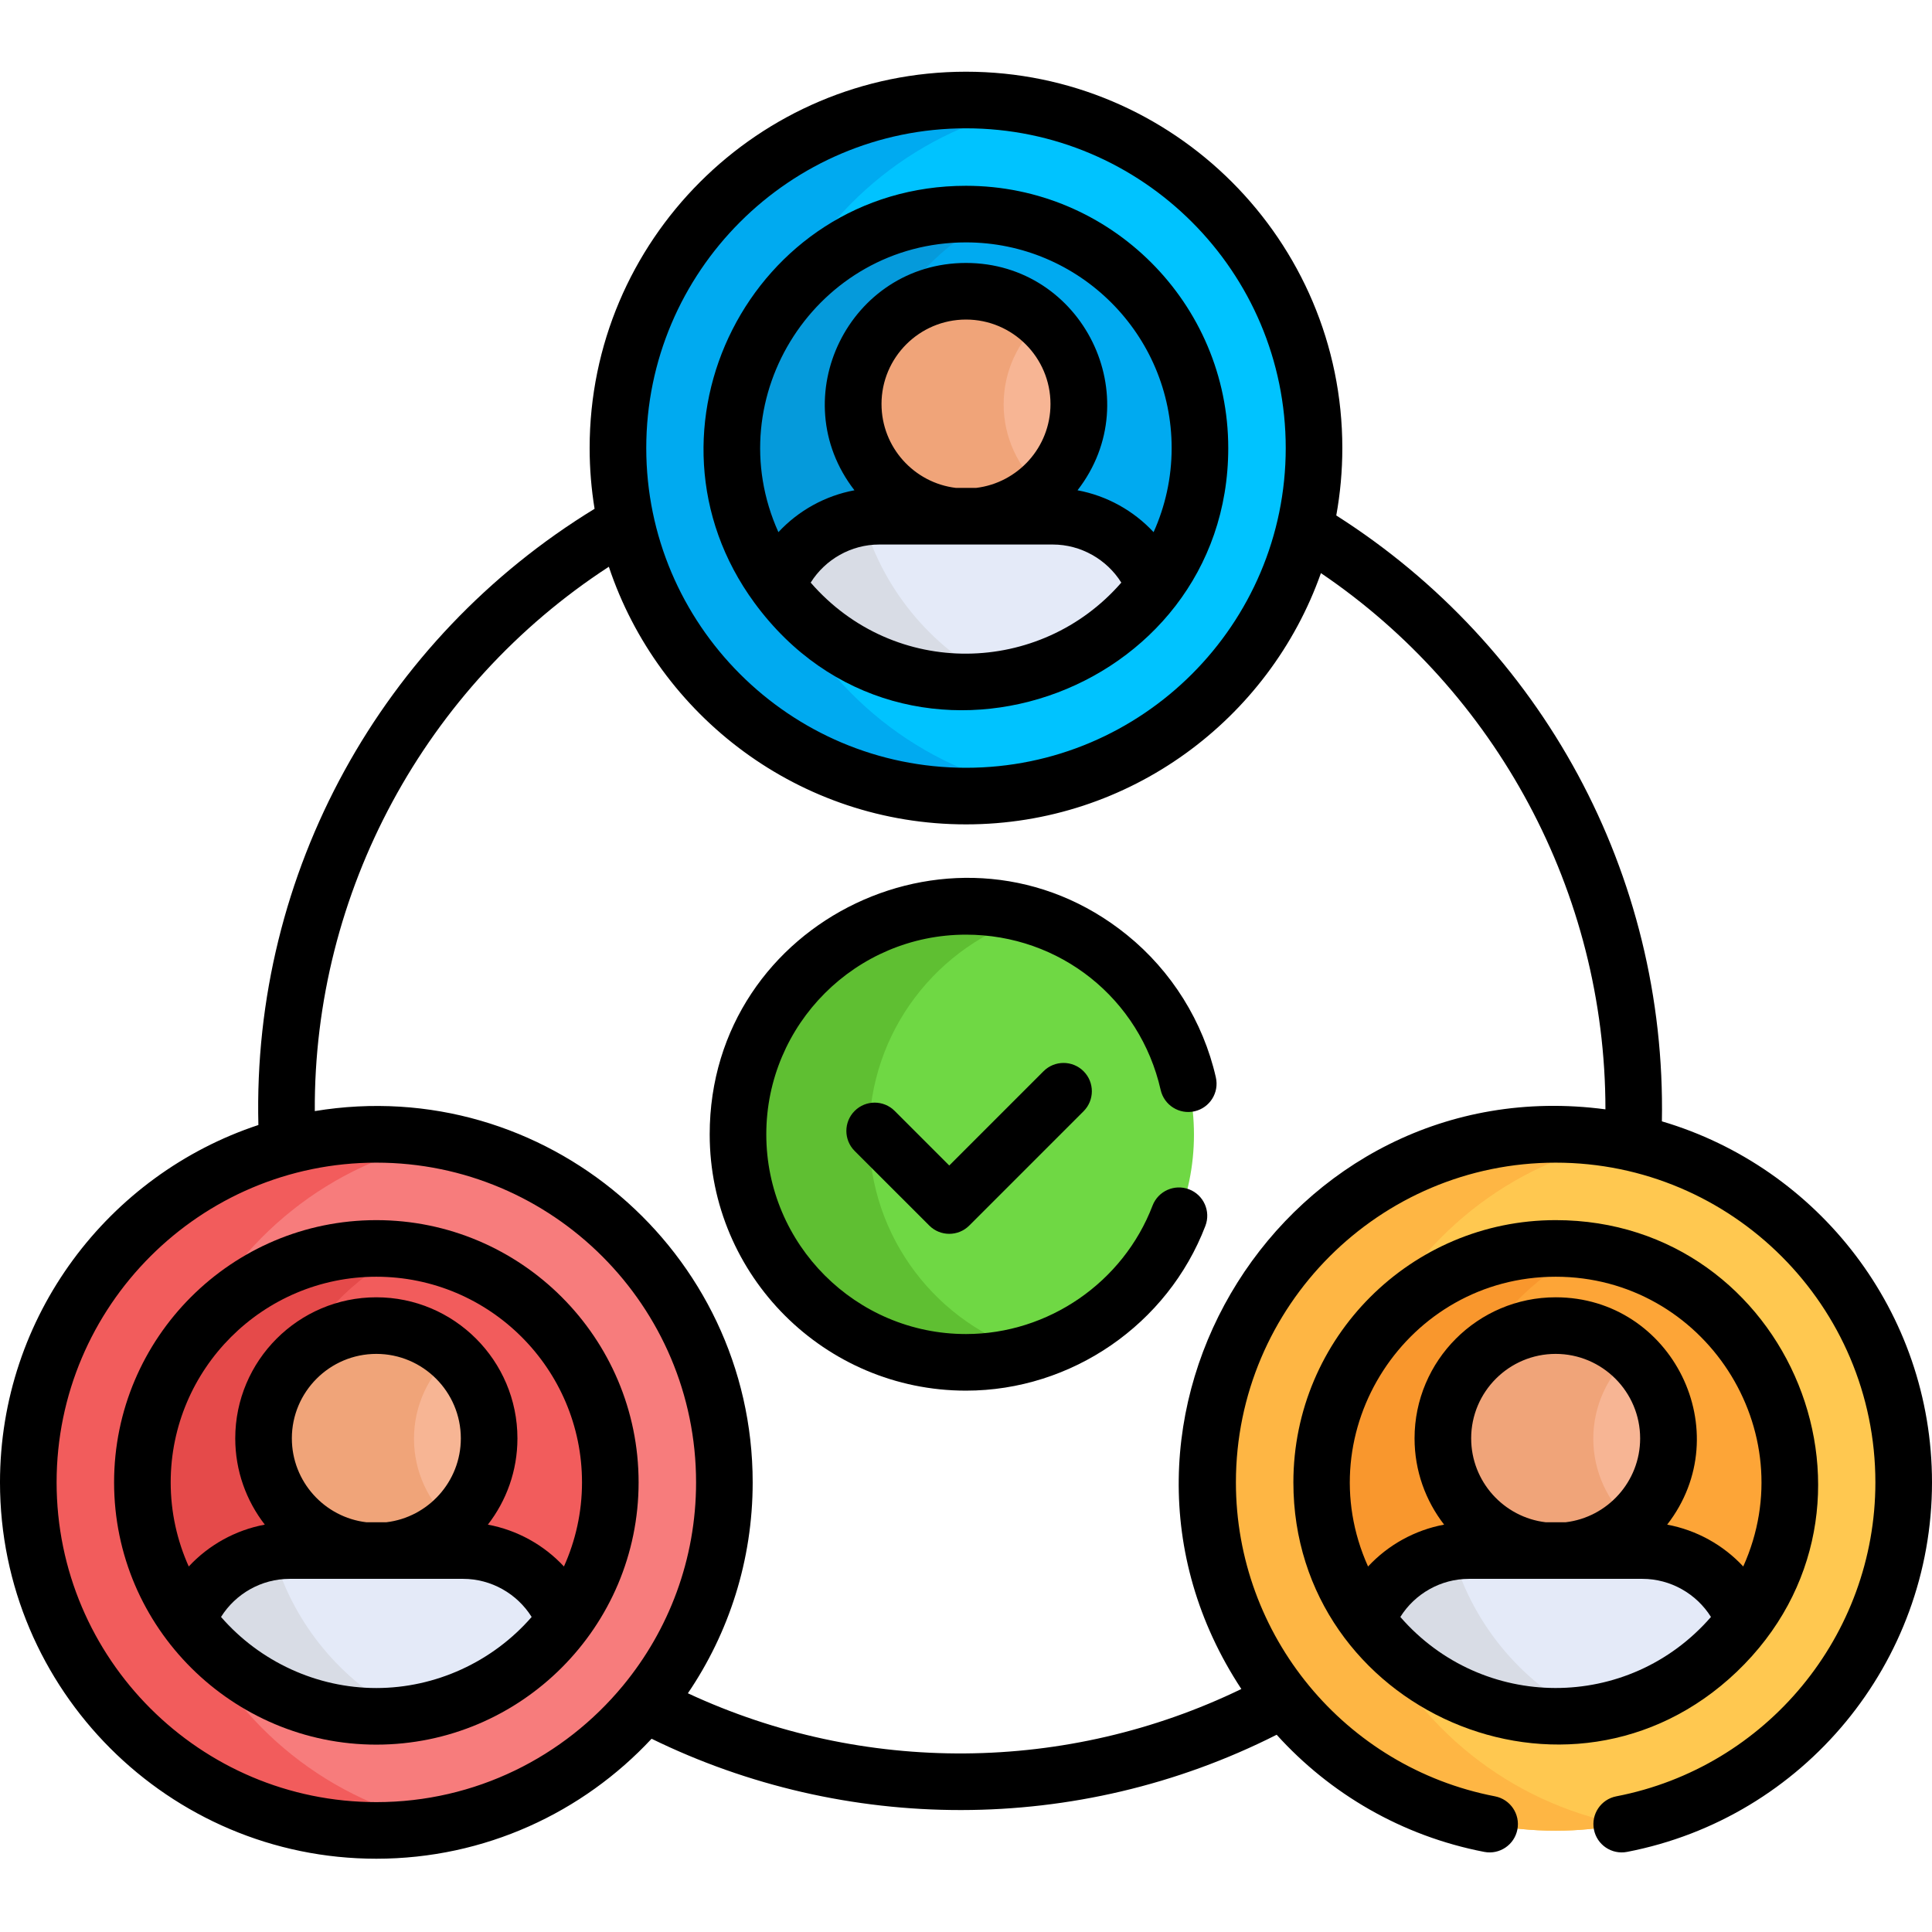 <svg height="512pt" viewBox="0 -19 512.003 512" width="512pt" xmlns="http://www.w3.org/2000/svg"><path d="m316.414 281.688c0 33.371-27.051 60.422-60.422 60.422-33.367 0-60.422-27.051-60.422-60.422 0-33.367 27.055-60.418 60.422-60.418 33.371 0 60.422 27.051 60.422 60.418zm0 0" fill="#6fd844"/><path d="m230.324 281.688c0-27.328 18.148-50.406 43.043-57.871-38.812-11.641-77.797 17.48-77.797 57.871 0 40.355 38.945 69.52 77.797 57.871-24.895-7.465-43.043-30.543-43.043-57.871zm0 0" fill="#5fbf32"/><path d="m481.211 373.922c0 38.082-30.871 68.953-68.953 68.953-38.082 0-68.949-30.871-68.949-68.953s30.867-68.949 68.949-68.949c38.082 0 68.953 30.867 68.953 68.949zm0 0" fill="#fda537"/><path d="m382.367 373.922c0-31.293 20.855-57.703 49.422-66.129-6.195-1.824-12.746-2.82-19.531-2.82-38.082 0-68.949 30.871-68.949 68.949 0 38.082 30.867 68.953 68.949 68.953 6.785 0 13.336-1 19.531-2.824-28.566-8.426-49.422-34.832-49.422-66.129zm0 0" fill="#f9972d"/><path d="m435.262 392.992h-46.012c-12.312 0-22.82 7.707-26.977 18.559 11.293 15.375 29.488 25.375 49.984 25.375 20.496 0 38.691-10 49.984-25.375-4.156-10.852-14.664-18.559-26.98-18.559zm0 0" fill="#e4eaf8"/><path d="m385.133 393.293c-10.5 1.504-19.176 8.641-22.859 18.258 13.531 18.418 36.207 28.238 59.465 24.648-17.578-8.359-31.059-23.938-36.605-42.906zm0 0" fill="#d8dce5"/><path d="m412.258 466.156c-50.859 0-92.234-41.375-92.234-92.234 0-50.855 41.375-92.234 92.234-92.234 50.855 0 92.234 41.379 92.234 92.234 0 50.859-41.375 92.234-92.234 92.234zm0-154.234c-34.188 0-62 27.812-62 62s27.812 62.004 62 62.004 62-27.816 62-62.004-27.812-62-62-62zm0 0" fill="#ffc850"/><path d="m363.215 411.789c-8.113-10.48-12.957-23.613-12.957-37.867 0-14.25 4.844-27.383 12.957-37.867 12.156-26.891 36.844-46.945 66.57-52.688-5.676-1.098-11.535-1.676-17.527-1.676-50.859 0-92.234 41.375-92.234 92.234 0 50.855 41.375 92.23 92.234 92.23 5.992 0 11.852-.578 17.527-1.676-29.727-5.746-54.414-25.801-66.57-52.691zm0 0" fill="#feb644"/><path d="m412.258 332.371c-16.438 0-29.891 13.449-29.891 29.891 0 16.438 13.453 29.887 29.891 29.887s29.891-13.449 29.891-29.887c0-16.441-13.453-29.891-29.891-29.891zm0 0" fill="#f7b594"/><path d="m422.242 362.262c0-8.797 3.855-16.734 9.953-22.219-5.301-4.762-12.293-7.672-19.938-7.672-16.438 0-29.891 13.449-29.891 29.891 0 16.438 13.453 29.887 29.891 29.887 7.645 0 14.637-2.91 19.938-7.672-6.098-5.48-9.953-13.418-9.953-22.215zm0 0" fill="#f0a479"/><path d="m168.68 373.922c0 38.082-30.871 68.953-68.953 68.953-38.082 0-68.949-30.871-68.949-68.953s30.867-68.949 68.949-68.949c38.082 0 68.953 30.867 68.953 68.949zm0 0" fill="#f25c5c"/><path d="m69.836 373.922c0-31.293 20.855-57.703 49.422-66.129-6.195-1.824-12.746-2.82-19.531-2.82-38.078 0-68.949 30.871-68.949 68.949 0 38.082 30.871 68.953 68.949 68.953 6.789 0 13.34-1 19.531-2.824-28.566-8.426-49.422-34.832-49.422-66.129zm0 0" fill="#e54a4a"/><path d="m122.734 392.992h-46.016c-12.312 0-22.82 7.707-26.977 18.559 11.293 15.375 29.488 25.375 49.984 25.375 20.496 0 38.691-10 49.984-25.375-4.156-10.852-14.664-18.559-26.977-18.559zm0 0" fill="#e4eaf8"/><path d="m72.602 393.293c-10.496 1.504-19.176 8.641-22.859 18.258 13.535 18.418 36.211 28.238 59.469 24.648-17.582-8.359-31.062-23.938-36.609-42.906zm0 0" fill="#d8dce5"/><path d="m99.727 466.156c-50.859 0-92.234-41.375-92.234-92.234 0-50.855 41.375-92.234 92.234-92.234 50.859 0 92.234 41.379 92.234 92.234 0 50.859-41.375 92.234-92.234 92.234zm0-154.234c-34.188 0-62 27.812-62 62s27.812 62.004 62 62.004 62.004-27.816 62.004-62.004-27.816-62-62.004-62zm0 0" fill="#f77c7c"/><path d="m50.684 411.789c-8.113-10.48-12.957-23.613-12.957-37.867 0-14.25 4.844-27.383 12.957-37.867 12.156-26.891 36.844-46.945 66.57-52.688-5.676-1.098-11.535-1.676-17.527-1.676-50.859 0-92.234 41.375-92.234 92.234 0 50.855 41.375 92.23 92.234 92.23 5.992 0 11.852-.578 17.527-1.676-29.727-5.746-54.414-25.801-66.57-52.691zm0 0" fill="#f25c5c"/><path d="m99.727 332.371c-16.438 0-29.891 13.449-29.891 29.891 0 16.438 13.453 29.887 29.891 29.887 16.441 0 29.891-13.449 29.891-29.887 0-16.441-13.449-29.891-29.891-29.891zm0 0" fill="#f7b594"/><path d="m109.711 362.262c0-8.797 3.855-16.734 9.953-22.219-5.301-4.762-12.293-7.672-19.938-7.672-16.438 0-29.891 13.449-29.891 29.891 0 16.438 13.453 29.887 29.891 29.887 7.645 0 14.637-2.91 19.938-7.672-6.098-5.48-9.953-13.418-9.953-22.215zm0 0" fill="#f0a479"/><path d="m324.945 99.809c0 38.082-30.871 68.953-68.953 68.953-38.082 0-68.949-30.871-68.949-68.953 0-38.078 30.867-68.949 68.949-68.949 38.082 0 68.953 30.871 68.953 68.949zm0 0" fill="#00aaf0"/><path d="m226.102 99.809c0-31.293 20.855-57.703 49.422-66.125-6.195-1.828-12.746-2.824-19.531-2.824-38.078 0-68.949 30.871-68.949 68.949 0 38.082 30.871 68.953 68.949 68.953 6.789 0 13.34-.996 19.531-2.824-28.566-8.422-49.422-34.832-49.422-66.129zm0 0" fill="#059adb"/><path d="m279 118.879h-46.012c-12.316 0-22.824 7.711-26.98 18.562 11.297 15.371 29.492 25.371 49.984 25.371 20.496 0 38.691-10 49.984-25.371-4.156-10.855-14.664-18.562-26.977-18.562zm0 0" fill="#e4eaf8"/><path d="m228.867 119.184c-10.496 1.5-19.176 8.637-22.859 18.258 13.535 18.418 36.207 28.234 59.469 24.645-17.582-8.359-31.062-23.934-36.609-42.902zm0 0" fill="#d8dce5"/><path d="m255.992 192.047c-50.859 0-92.234-41.379-92.234-92.234 0-50.859 41.375-92.234 92.234-92.234 50.859 0 92.234 41.375 92.234 92.234 0 50.855-41.375 92.234-92.234 92.234zm0-154.238c-34.188 0-62 27.816-62 62.004s27.812 62 62 62 62.004-27.812 62.004-62-27.816-62.004-62.004-62.004zm0 0" fill="#00c3ff"/><path d="m206.949 137.68c-8.113-10.484-12.957-23.617-12.957-37.867s4.844-27.387 12.957-37.867c12.156-26.891 36.844-46.945 66.57-52.688-5.676-1.098-11.535-1.68-17.527-1.68-50.859 0-92.234 41.375-92.234 92.234s41.375 92.234 92.234 92.234c5.992 0 11.852-.582 17.527-1.68-29.727-5.742-54.414-25.797-66.57-52.688zm0 0" fill="#00aaf0"/><path d="m255.992 58.258c-16.438 0-29.891 13.453-29.891 29.891s13.453 29.891 29.891 29.891 29.891-13.453 29.891-29.891-13.453-29.891-29.891-29.891zm0 0" fill="#f7b594"/><path d="m265.977 88.148c0-8.797 3.855-16.734 9.953-22.215-5.301-4.766-12.293-7.676-19.938-7.676-16.438 0-29.891 13.453-29.891 29.891s13.453 29.891 29.891 29.891c7.645 0 14.637-2.91 19.938-7.676-6.098-5.48-9.953-13.418-9.953-22.215zm0 0" fill="#f0a479"/><path d="m325.5 99.738c0-38.324-31.176-69.504-69.5-69.504-56.762 0-89.605 64.777-56.07 110.508 40.227 54.852 125.57 24.617 125.57-41.004zm-91.891-11.664c0-12.344 10.047-22.391 22.391-22.391 12.348 0 22.391 10.047 22.391 22.391 0 11.449-8.641 20.914-19.738 22.227h-5.301c-11.102-1.312-19.742-10.777-19.742-22.227zm-.617 37.23h46.016c7.422 0 14.293 3.93 18.152 10.094-21.457 24.688-60.145 25.52-82.32 0 3.859-6.164 10.73-10.094 18.152-10.094zm23.008-80.07c30.051 0 54.5 24.449 54.5 54.504 0 7.938-1.723 15.48-4.785 22.289-5.312-5.719-12.398-9.652-20.156-11.098 19.023-24.543 1.348-60.246-29.559-60.246-30.941 0-48.566 35.723-29.559 60.246-7.762 1.445-14.844 5.379-20.156 11.098-16.215-36.023 10.348-76.793 49.715-76.793zm0 0"/><path d="m460.277 424.027c45.445-43.488 14.074-119.68-48.012-119.68-38.324 0-69.504 31.176-69.504 69.5 0 60.215 73.043 92.617 117.516 50.18zm-89.172-14.516c3.855-6.168 10.73-10.098 18.152-10.098h46.012c7.426 0 14.297 3.93 18.156 10.098-21.922 25.219-60.605 24.984-82.32 0zm18.77-47.324c0-12.348 10.047-22.391 22.391-22.391 12.348 0 22.391 10.043 22.391 22.391 0 11.449-8.641 20.91-19.738 22.227h-5.301c-11.102-1.316-19.742-10.781-19.742-22.227zm22.391-42.84c39.328 0 65.941 40.738 49.715 76.789-5.312-5.719-12.398-9.648-20.156-11.094 19.023-24.543 1.348-60.246-29.559-60.246-20.617 0-37.391 16.77-37.391 37.387 0 8.605 2.93 16.535 7.832 22.859-7.762 1.445-14.844 5.379-20.156 11.098-16.219-36.023 10.348-76.793 49.715-76.793zm0 0"/><path d="m169.238 373.848c0-38.324-31.18-69.5-69.504-69.5s-69.5 31.176-69.5 69.5c0 38.625 31.547 69.5 69.5 69.5 38.363 0 69.504-31.262 69.504-69.5zm-69.504-54.5c30.055 0 54.504 24.449 54.504 54.5 0 7.941-1.723 15.48-4.789 22.289-5.309-5.719-12.395-9.648-20.156-11.094 4.902-6.324 7.832-14.254 7.832-22.859 0-20.617-16.773-37.387-37.391-37.387s-37.391 16.77-37.391 37.387c0 8.605 2.93 16.535 7.832 22.859-7.758 1.445-14.844 5.375-20.156 11.094-3.062-6.809-4.785-14.348-4.785-22.289 0-30.051 24.449-54.5 54.5-54.5zm0 109c-15.688 0-30.801-6.922-41.156-18.836h-.004c3.859-6.168 10.73-10.098 18.156-10.098h46.012c7.422 0 14.297 3.93 18.152 10.098-10.363 11.922-25.48 18.836-41.16 18.836zm-22.391-66.16c0-12.348 10.047-22.391 22.391-22.391 12.348 0 22.391 10.043 22.391 22.391 0 11.449-8.641 20.91-19.738 22.227h-5.301c-11.102-1.316-19.742-10.781-19.742-22.227zm0 0"/><path d="m276.547 264.887-24.984 24.984-14.461-14.465c-2.93-2.93-7.68-2.93-10.609 0-2.93 2.93-2.93 7.68 0 10.609l19.77 19.766c2.93 2.93 7.676 2.93 10.605 0l30.289-30.289c2.93-2.93 2.93-7.676 0-10.605-2.93-2.93-7.676-2.93-10.609 0zm0 0"/><path d="m440.422 278.168c1.203-65.566-31.82-125.918-86.293-160.566 1.051-5.801 1.605-11.77 1.605-17.863 0-54.996-44.742-99.738-99.734-99.738-54.996 0-99.738 44.742-99.738 99.738 0 5.477.453 10.855 1.309 16.098-56.32 34.422-90.762 96.293-89.094 163.301-39.727 13.145-68.477 50.629-68.477 94.711 0 54.992 44.742 99.734 99.734 99.734 28.77 0 54.727-12.25 72.945-31.797 51.062 24.988 112.605 25.758 165.652-1.059 14.109 15.613 33.16 26.832 55.012 31.047 4.062.789 8.004-1.875 8.785-5.945.785-4.066-1.875-8-5.945-8.785-39.777-7.672-68.652-42.66-68.652-83.195 0-46.723 38.012-84.734 84.734-84.734s84.734 38.012 84.734 84.734c0 40.535-28.871 75.523-68.652 83.195-4.066.785-6.727 4.719-5.941 8.785.781 4.059 4.703 6.73 8.781 5.945 46.828-9.031 80.816-50.215 80.816-97.926-.004-45.219-30.254-83.496-71.582-95.68zm-184.422-263.164c46.723 0 84.734 38.012 84.734 84.734 0 46.723-38.012 84.73-84.734 84.73s-84.734-38.008-84.734-84.73c0-46.723 38.012-84.734 84.734-84.734zm-156.266 443.578c-46.723 0-84.734-38.012-84.734-84.734s38.012-84.734 84.734-84.734 84.734 38.012 84.734 84.734c0 20.41-7.254 39.156-19.316 53.797-.027.031-.055.066-.082.098-15.555 18.824-39.066 30.84-65.336 30.84zm229.238-29.977c-46.191 22.367-100.125 22.781-146.676 1.133 10.832-15.953 17.172-35.195 17.172-55.891 0-61.152-54.992-108.48-116.043-98.395-.324-57.875 29.16-112.539 77.926-144.258 13.207 39.625 50.641 68.273 94.648 68.273 43.379 0 80.367-27.836 94.062-66.586 46.27 31.316 75.398 84.406 75.398 142.105-84.488-11.223-143.391 82.375-96.488 153.617zm0 0"/><path d="m298.66 228.77c-44.16-35.719-110.582-4.223-110.582 52.844 0 37.453 30.473 67.922 67.922 67.922 27.957 0 53.453-17.547 63.441-43.664 1.48-3.871-.453-8.207-4.324-9.688-3.871-1.48-8.203.457-9.684 4.328-7.785 20.348-27.652 34.023-49.434 34.023-29.18 0-52.922-23.742-52.922-52.922 0-29.18 23.742-52.922 52.922-52.922 24.875 0 46.09 16.926 51.59 41.156.918 4.039 4.938 6.574 8.977 5.656 4.039-.918 6.57-4.938 5.652-8.977-3.352-14.773-11.719-28.184-23.559-37.758zm0 0"/></svg>